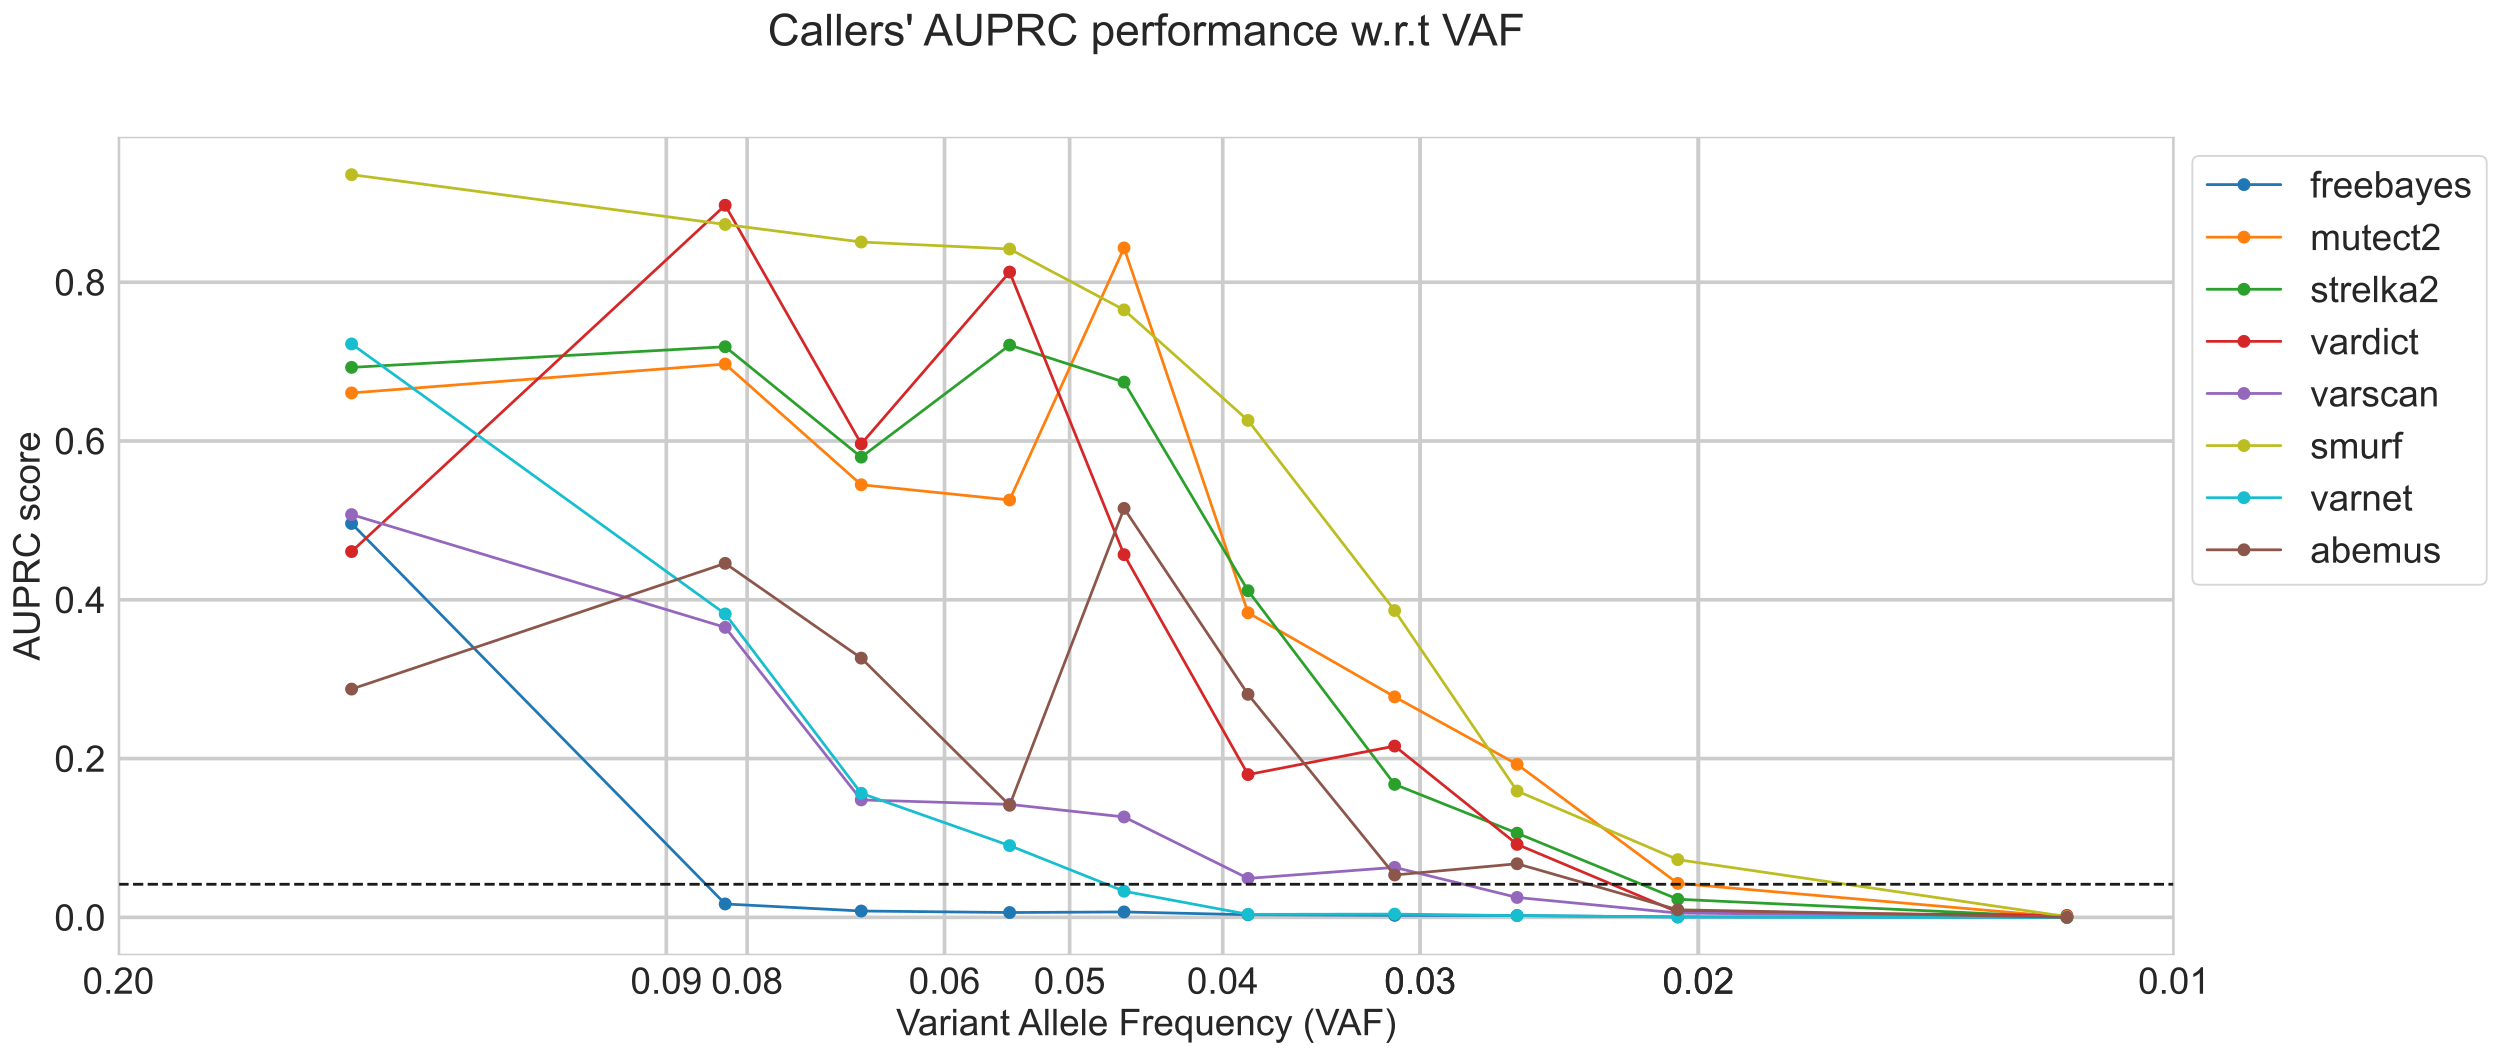 <?xml version="1.0" encoding="utf-8" standalone="no"?>
<!DOCTYPE svg PUBLIC "-//W3C//DTD SVG 1.1//EN"
  "http://www.w3.org/Graphics/SVG/1.1/DTD/svg11.dtd">
<!-- Created with matplotlib (https://matplotlib.org/) -->
<svg height="573.451pt" version="1.1" viewBox="0 0 1357.316 573.451" width="1357.316pt" xmlns="http://www.w3.org/2000/svg" xmlns:xlink="http://www.w3.org/1999/xlink">
 <defs>
  <style type="text/css">*{stroke-linecap:butt;stroke-linejoin:round;}</style>
 </defs>
 <g id="figure_1">
  <g id="patch_1">
   <path d="M 0 573.451 
L 1357.316 573.451 
L 1357.316 0 
L 0 0 
z
" style="fill:#ffffff;"/>
  </g>
  <g id="axes_1">
   <g id="patch_2">
    <path d="M 64.291 518.191 
L 1180.291 518.191 
L 1180.291 74.671 
L 64.291 74.671 
z
" style="fill:#ffffff;"/>
   </g>
   <g id="matplotlib.axis_1">
    <g id="xtick_1">
     <g id="line2d_1">
      <path clip-path="url(#pea69985191)" d="M 1180.291 518.191 
L 1180.291 74.671 
" style="fill:none;stroke:#cccccc;stroke-linecap:round;stroke-width:2;"/>
     </g>
     <g id="text_1">
      <!-- 0.01 -->
      <g style="fill:#262626;" transform="translate(1160.83 539.507)scale(0.2 -0.2)">
       <defs>
        <path d="M 4.156 35.297 
Q 4.156 48 6.766 55.734 
Q 9.375 63.484 14.516 67.672 
Q 19.672 71.875 27.484 71.875 
Q 33.25 71.875 37.594 69.547 
Q 41.938 67.234 44.766 62.859 
Q 47.609 58.5 49.219 52.219 
Q 50.828 45.953 50.828 35.297 
Q 50.828 22.703 48.234 14.969 
Q 45.656 7.234 40.5 3 
Q 35.359 -1.219 27.484 -1.219 
Q 17.141 -1.219 11.234 6.203 
Q 4.156 15.141 4.156 35.297 
z
M 13.188 35.297 
Q 13.188 17.672 17.312 11.828 
Q 21.438 6 27.484 6 
Q 33.547 6 37.672 11.859 
Q 41.797 17.719 41.797 35.297 
Q 41.797 52.984 37.672 58.781 
Q 33.547 64.594 27.391 64.594 
Q 21.344 64.594 17.719 59.469 
Q 13.188 52.938 13.188 35.297 
z
" id="ArialMT-48"/>
        <path d="M 9.078 0 
L 9.078 10.016 
L 19.094 10.016 
L 19.094 0 
z
" id="ArialMT-46"/>
        <path d="M 37.25 0 
L 28.469 0 
L 28.469 56 
Q 25.297 52.984 20.141 49.953 
Q 14.984 46.922 10.891 45.406 
L 10.891 53.906 
Q 18.266 57.375 23.781 62.297 
Q 29.297 67.234 31.594 71.875 
L 37.25 71.875 
z
" id="ArialMT-49"/>
       </defs>
       <use xlink:href="#ArialMT-48"/>
       <use x="55.615" xlink:href="#ArialMT-46"/>
       <use x="83.398" xlink:href="#ArialMT-48"/>
       <use x="139.014" xlink:href="#ArialMT-49"/>
      </g>
     </g>
    </g>
    <g id="xtick_2">
     <g id="line2d_2">
      <path clip-path="url(#pea69985191)" d="M 922.073 518.191 
L 922.073 74.671 
" style="fill:none;stroke:#cccccc;stroke-linecap:round;stroke-width:2;"/>
     </g>
     <g id="text_2">
      <!-- 0.02 -->
      <g style="fill:#262626;" transform="translate(902.612 539.507)scale(0.2 -0.2)">
       <defs>
        <path d="M 50.344 8.453 
L 50.344 0 
L 3.031 0 
Q 2.938 3.172 4.047 6.109 
Q 5.859 10.938 9.828 15.625 
Q 13.812 20.312 21.344 26.469 
Q 33.016 36.031 37.109 41.625 
Q 41.219 47.219 41.219 52.203 
Q 41.219 57.422 37.469 61 
Q 33.734 64.594 27.734 64.594 
Q 21.391 64.594 17.578 60.781 
Q 13.766 56.984 13.719 50.25 
L 4.688 51.172 
Q 5.609 61.281 11.656 66.578 
Q 17.719 71.875 27.938 71.875 
Q 38.234 71.875 44.234 66.156 
Q 50.25 60.453 50.25 52 
Q 50.25 47.703 48.484 43.547 
Q 46.734 39.406 42.656 34.812 
Q 38.578 30.219 29.109 22.219 
Q 21.188 15.578 18.938 13.203 
Q 16.703 10.844 15.234 8.453 
z
" id="ArialMT-50"/>
       </defs>
       <use xlink:href="#ArialMT-48"/>
       <use x="55.615" xlink:href="#ArialMT-46"/>
       <use x="83.398" xlink:href="#ArialMT-48"/>
       <use x="139.014" xlink:href="#ArialMT-50"/>
      </g>
     </g>
    </g>
    <g id="xtick_3">
     <g id="line2d_3">
      <path clip-path="url(#pea69985191)" d="M 922.073 518.191 
L 922.073 74.671 
" style="fill:none;stroke:#cccccc;stroke-linecap:round;stroke-width:2;"/>
     </g>
     <g id="text_3">
      <!-- 0.02 -->
      <g style="fill:#262626;" transform="translate(902.612 539.507)scale(0.2 -0.2)">
       <use xlink:href="#ArialMT-48"/>
       <use x="55.615" xlink:href="#ArialMT-46"/>
       <use x="83.398" xlink:href="#ArialMT-48"/>
       <use x="139.014" xlink:href="#ArialMT-50"/>
      </g>
     </g>
    </g>
    <g id="xtick_4">
     <g id="line2d_4">
      <path clip-path="url(#pea69985191)" d="M 771.025 518.191 
L 771.025 74.671 
" style="fill:none;stroke:#cccccc;stroke-linecap:round;stroke-width:2;"/>
     </g>
     <g id="text_4">
      <!-- 0.03 -->
      <g style="fill:#262626;" transform="translate(751.564 539.507)scale(0.2 -0.2)">
       <defs>
        <path d="M 4.203 18.891 
L 12.984 20.062 
Q 14.5 12.594 18.141 9.297 
Q 21.781 6 27 6 
Q 33.203 6 37.469 10.297 
Q 41.75 14.594 41.75 20.953 
Q 41.75 27 37.797 30.922 
Q 33.844 34.859 27.734 34.859 
Q 25.25 34.859 21.531 33.891 
L 22.516 41.609 
Q 23.391 41.5 23.922 41.5 
Q 29.547 41.5 34.031 44.422 
Q 38.531 47.359 38.531 53.469 
Q 38.531 58.297 35.25 61.469 
Q 31.984 64.656 26.812 64.656 
Q 21.688 64.656 18.266 61.422 
Q 14.844 58.203 13.875 51.766 
L 5.078 53.328 
Q 6.688 62.156 12.391 67.016 
Q 18.109 71.875 26.609 71.875 
Q 32.469 71.875 37.391 69.359 
Q 42.328 66.844 44.938 62.5 
Q 47.562 58.156 47.562 53.266 
Q 47.562 48.641 45.062 44.828 
Q 42.578 41.016 37.703 38.766 
Q 44.047 37.312 47.562 32.688 
Q 51.078 28.078 51.078 21.141 
Q 51.078 11.766 44.234 5.25 
Q 37.406 -1.266 26.953 -1.266 
Q 17.531 -1.266 11.297 4.344 
Q 5.078 9.969 4.203 18.891 
z
" id="ArialMT-51"/>
       </defs>
       <use xlink:href="#ArialMT-48"/>
       <use x="55.615" xlink:href="#ArialMT-46"/>
       <use x="83.398" xlink:href="#ArialMT-48"/>
       <use x="139.014" xlink:href="#ArialMT-51"/>
      </g>
     </g>
    </g>
    <g id="xtick_5">
     <g id="line2d_5">
      <path clip-path="url(#pea69985191)" d="M 771.025 518.191 
L 771.025 74.671 
" style="fill:none;stroke:#cccccc;stroke-linecap:round;stroke-width:2;"/>
     </g>
     <g id="text_5">
      <!-- 0.03 -->
      <g style="fill:#262626;" transform="translate(751.564 539.507)scale(0.2 -0.2)">
       <use xlink:href="#ArialMT-48"/>
       <use x="55.615" xlink:href="#ArialMT-46"/>
       <use x="83.398" xlink:href="#ArialMT-48"/>
       <use x="139.014" xlink:href="#ArialMT-51"/>
      </g>
     </g>
    </g>
    <g id="xtick_6">
     <g id="line2d_6">
      <path clip-path="url(#pea69985191)" d="M 663.854 518.191 
L 663.854 74.671 
" style="fill:none;stroke:#cccccc;stroke-linecap:round;stroke-width:2;"/>
     </g>
     <g id="text_6">
      <!-- 0.04 -->
      <g style="fill:#262626;" transform="translate(644.394 539.507)scale(0.2 -0.2)">
       <defs>
        <path d="M 32.328 0 
L 32.328 17.141 
L 1.266 17.141 
L 1.266 25.203 
L 33.938 71.578 
L 41.109 71.578 
L 41.109 25.203 
L 50.781 25.203 
L 50.781 17.141 
L 41.109 17.141 
L 41.109 0 
z
M 32.328 25.203 
L 32.328 57.469 
L 9.906 25.203 
z
" id="ArialMT-52"/>
       </defs>
       <use xlink:href="#ArialMT-48"/>
       <use x="55.615" xlink:href="#ArialMT-46"/>
       <use x="83.398" xlink:href="#ArialMT-48"/>
       <use x="139.014" xlink:href="#ArialMT-52"/>
      </g>
     </g>
    </g>
    <g id="xtick_7">
     <g id="line2d_7">
      <path clip-path="url(#pea69985191)" d="M 580.727 518.191 
L 580.727 74.671 
" style="fill:none;stroke:#cccccc;stroke-linecap:round;stroke-width:2;"/>
     </g>
     <g id="text_7">
      <!-- 0.05 -->
      <g style="fill:#262626;" transform="translate(561.266 539.507)scale(0.2 -0.2)">
       <defs>
        <path d="M 4.156 18.75 
L 13.375 19.531 
Q 14.406 12.797 18.141 9.391 
Q 21.875 6 27.156 6 
Q 33.5 6 37.891 10.781 
Q 42.281 15.578 42.281 23.484 
Q 42.281 31 38.062 35.344 
Q 33.844 39.703 27 39.703 
Q 22.75 39.703 19.328 37.766 
Q 15.922 35.844 13.969 32.766 
L 5.719 33.844 
L 12.641 70.609 
L 48.25 70.609 
L 48.25 62.203 
L 19.672 62.203 
L 15.828 42.969 
Q 22.266 47.469 29.344 47.469 
Q 38.719 47.469 45.156 40.969 
Q 51.609 34.469 51.609 24.266 
Q 51.609 14.547 45.953 7.469 
Q 39.062 -1.219 27.156 -1.219 
Q 17.391 -1.219 11.203 4.25 
Q 5.031 9.719 4.156 18.75 
z
" id="ArialMT-53"/>
       </defs>
       <use xlink:href="#ArialMT-48"/>
       <use x="55.615" xlink:href="#ArialMT-46"/>
       <use x="83.398" xlink:href="#ArialMT-48"/>
       <use x="139.014" xlink:href="#ArialMT-53"/>
      </g>
     </g>
    </g>
    <g id="xtick_8">
     <g id="line2d_8">
      <path clip-path="url(#pea69985191)" d="M 512.807 518.191 
L 512.807 74.671 
" style="fill:none;stroke:#cccccc;stroke-linecap:round;stroke-width:2;"/>
     </g>
     <g id="text_8">
      <!-- 0.06 -->
      <g style="fill:#262626;" transform="translate(493.346 539.507)scale(0.2 -0.2)">
       <defs>
        <path d="M 49.75 54.047 
L 41.016 53.375 
Q 39.844 58.547 37.703 60.891 
Q 34.125 64.656 28.906 64.656 
Q 24.703 64.656 21.531 62.312 
Q 17.391 59.281 14.984 53.469 
Q 12.594 47.656 12.5 36.922 
Q 15.672 41.75 20.266 44.094 
Q 24.859 46.438 29.891 46.438 
Q 38.672 46.438 44.844 39.969 
Q 51.031 33.5 51.031 23.25 
Q 51.031 16.5 48.125 10.719 
Q 45.219 4.938 40.141 1.859 
Q 35.062 -1.219 28.609 -1.219 
Q 17.625 -1.219 10.688 6.859 
Q 3.766 14.938 3.766 33.5 
Q 3.766 54.25 11.422 63.672 
Q 18.109 71.875 29.438 71.875 
Q 37.891 71.875 43.281 67.141 
Q 48.688 62.406 49.75 54.047 
z
M 13.875 23.188 
Q 13.875 18.656 15.797 14.5 
Q 17.719 10.359 21.188 8.172 
Q 24.656 6 28.469 6 
Q 34.031 6 38.031 10.484 
Q 42.047 14.984 42.047 22.703 
Q 42.047 30.125 38.078 34.391 
Q 34.125 38.672 28.125 38.672 
Q 22.172 38.672 18.016 34.391 
Q 13.875 30.125 13.875 23.188 
z
" id="ArialMT-54"/>
       </defs>
       <use xlink:href="#ArialMT-48"/>
       <use x="55.615" xlink:href="#ArialMT-46"/>
       <use x="83.398" xlink:href="#ArialMT-48"/>
       <use x="139.014" xlink:href="#ArialMT-54"/>
      </g>
     </g>
    </g>
    <g id="xtick_9">
     <g id="line2d_9">
      <path clip-path="url(#pea69985191)" d="M 405.636 518.191 
L 405.636 74.671 
" style="fill:none;stroke:#cccccc;stroke-linecap:round;stroke-width:2;"/>
     </g>
     <g id="text_9">
      <!-- 0.08 -->
      <g style="fill:#262626;" transform="translate(386.175 539.507)scale(0.2 -0.2)">
       <defs>
        <path d="M 17.672 38.812 
Q 12.203 40.828 9.562 44.531 
Q 6.938 48.25 6.938 53.422 
Q 6.938 61.234 12.547 66.547 
Q 18.172 71.875 27.484 71.875 
Q 36.859 71.875 42.578 66.422 
Q 48.297 60.984 48.297 53.172 
Q 48.297 48.188 45.672 44.5 
Q 43.062 40.828 37.75 38.812 
Q 44.344 36.672 47.781 31.875 
Q 51.219 27.094 51.219 20.453 
Q 51.219 11.281 44.719 5.031 
Q 38.234 -1.219 27.641 -1.219 
Q 17.047 -1.219 10.547 5.047 
Q 4.047 11.328 4.047 20.703 
Q 4.047 27.688 7.594 32.391 
Q 11.141 37.109 17.672 38.812 
z
M 15.922 53.719 
Q 15.922 48.641 19.188 45.406 
Q 22.469 42.188 27.688 42.188 
Q 32.766 42.188 36.016 45.375 
Q 39.266 48.578 39.266 53.219 
Q 39.266 58.062 35.906 61.359 
Q 32.562 64.656 27.594 64.656 
Q 22.562 64.656 19.234 61.422 
Q 15.922 58.203 15.922 53.719 
z
M 13.094 20.656 
Q 13.094 16.891 14.875 13.375 
Q 16.656 9.859 20.172 7.922 
Q 23.688 6 27.734 6 
Q 34.031 6 38.125 10.047 
Q 42.234 14.109 42.234 20.359 
Q 42.234 26.703 38.016 30.859 
Q 33.797 35.016 27.438 35.016 
Q 21.234 35.016 17.156 30.906 
Q 13.094 26.812 13.094 20.656 
z
" id="ArialMT-56"/>
       </defs>
       <use xlink:href="#ArialMT-48"/>
       <use x="55.615" xlink:href="#ArialMT-46"/>
       <use x="83.398" xlink:href="#ArialMT-48"/>
       <use x="139.014" xlink:href="#ArialMT-56"/>
      </g>
     </g>
    </g>
    <g id="xtick_10">
     <g id="line2d_10">
      <path clip-path="url(#pea69985191)" d="M 361.759 518.191 
L 361.759 74.671 
" style="fill:none;stroke:#cccccc;stroke-linecap:round;stroke-width:2;"/>
     </g>
     <g id="text_10">
      <!-- 0.09 -->
      <g style="fill:#262626;" transform="translate(342.298 539.507)scale(0.2 -0.2)">
       <defs>
        <path d="M 5.469 16.547 
L 13.922 17.328 
Q 14.984 11.375 18.016 8.688 
Q 21.047 6 25.781 6 
Q 29.828 6 32.875 7.859 
Q 35.938 9.719 37.891 12.812 
Q 39.844 15.922 41.156 21.188 
Q 42.484 26.469 42.484 31.938 
Q 42.484 32.516 42.438 33.688 
Q 39.797 29.5 35.234 26.875 
Q 30.672 24.266 25.344 24.266 
Q 16.453 24.266 10.297 30.703 
Q 4.156 37.156 4.156 47.703 
Q 4.156 58.594 10.578 65.234 
Q 17 71.875 26.656 71.875 
Q 33.641 71.875 39.422 68.109 
Q 45.219 64.359 48.219 57.391 
Q 51.219 50.438 51.219 37.25 
Q 51.219 23.531 48.234 15.406 
Q 45.266 7.281 39.375 3.031 
Q 33.5 -1.219 25.594 -1.219 
Q 17.188 -1.219 11.859 3.438 
Q 6.547 8.109 5.469 16.547 
z
M 41.453 48.141 
Q 41.453 55.719 37.422 60.156 
Q 33.406 64.594 27.734 64.594 
Q 21.875 64.594 17.531 59.812 
Q 13.188 55.031 13.188 47.406 
Q 13.188 40.578 17.312 36.297 
Q 21.438 32.031 27.484 32.031 
Q 33.594 32.031 37.516 36.297 
Q 41.453 40.578 41.453 48.141 
z
" id="ArialMT-57"/>
       </defs>
       <use xlink:href="#ArialMT-48"/>
       <use x="55.615" xlink:href="#ArialMT-46"/>
       <use x="83.398" xlink:href="#ArialMT-48"/>
       <use x="139.014" xlink:href="#ArialMT-57"/>
      </g>
     </g>
    </g>
    <g id="xtick_11">
     <g id="line2d_11">
      <path clip-path="url(#pea69985191)" d="M 64.291 518.191 
L 64.291 74.671 
" style="fill:none;stroke:#cccccc;stroke-linecap:round;stroke-width:2;"/>
     </g>
     <g id="text_11">
      <!-- 0.20 -->
      <g style="fill:#262626;" transform="translate(44.83 539.507)scale(0.2 -0.2)">
       <use xlink:href="#ArialMT-48"/>
       <use x="55.615" xlink:href="#ArialMT-46"/>
       <use x="83.398" xlink:href="#ArialMT-50"/>
       <use x="139.014" xlink:href="#ArialMT-48"/>
      </g>
     </g>
    </g>
    <g id="xtick_12"/>
    <g id="text_12">
     <!-- Variant Allele Frequency (VAF) -->
     <g style="fill:#262626;" transform="translate(486.491 562.041)scale(0.2 -0.2)">
      <defs>
       <path d="M 28.172 0 
L 0.438 71.578 
L 10.688 71.578 
L 29.297 19.578 
Q 31.547 13.328 33.062 7.859 
Q 34.719 13.719 36.922 19.578 
L 56.25 71.578 
L 65.922 71.578 
L 37.891 0 
z
" id="ArialMT-86"/>
       <path d="M 40.438 6.391 
Q 35.547 2.25 31.031 0.531 
Q 26.516 -1.172 21.344 -1.172 
Q 12.797 -1.172 8.203 3 
Q 3.609 7.172 3.609 13.672 
Q 3.609 17.484 5.344 20.625 
Q 7.078 23.781 9.891 25.688 
Q 12.703 27.594 16.219 28.562 
Q 18.797 29.25 24.031 29.891 
Q 34.672 31.156 39.703 32.906 
Q 39.75 34.719 39.75 35.203 
Q 39.75 40.578 37.25 42.781 
Q 33.891 45.75 27.25 45.75 
Q 21.047 45.75 18.094 43.578 
Q 15.141 41.406 13.719 35.891 
L 5.125 37.062 
Q 6.297 42.578 8.984 45.969 
Q 11.672 49.359 16.75 51.188 
Q 21.828 53.031 28.516 53.031 
Q 35.156 53.031 39.297 51.469 
Q 43.453 49.906 45.406 47.531 
Q 47.359 45.172 48.141 41.547 
Q 48.578 39.312 48.578 33.453 
L 48.578 21.734 
Q 48.578 9.469 49.141 6.219 
Q 49.703 2.984 51.375 0 
L 42.188 0 
Q 40.828 2.734 40.438 6.391 
z
M 39.703 26.031 
Q 34.906 24.078 25.344 22.703 
Q 19.922 21.922 17.672 20.938 
Q 15.438 19.969 14.203 18.094 
Q 12.984 16.219 12.984 13.922 
Q 12.984 10.406 15.641 8.062 
Q 18.312 5.719 23.438 5.719 
Q 28.516 5.719 32.469 7.938 
Q 36.422 10.156 38.281 14.016 
Q 39.703 17 39.703 22.797 
z
" id="ArialMT-97"/>
       <path d="M 6.5 0 
L 6.5 51.859 
L 14.406 51.859 
L 14.406 44 
Q 17.438 49.516 20 51.266 
Q 22.562 53.031 25.641 53.031 
Q 30.078 53.031 34.672 50.203 
L 31.641 42.047 
Q 28.422 43.953 25.203 43.953 
Q 22.312 43.953 20.016 42.219 
Q 17.719 40.484 16.75 37.406 
Q 15.281 32.719 15.281 27.156 
L 15.281 0 
z
" id="ArialMT-114"/>
       <path d="M 6.641 61.469 
L 6.641 71.578 
L 15.438 71.578 
L 15.438 61.469 
z
M 6.641 0 
L 6.641 51.859 
L 15.438 51.859 
L 15.438 0 
z
" id="ArialMT-105"/>
       <path d="M 6.594 0 
L 6.594 51.859 
L 14.5 51.859 
L 14.5 44.484 
Q 20.219 53.031 31 53.031 
Q 35.688 53.031 39.625 51.344 
Q 43.562 49.656 45.516 46.922 
Q 47.469 44.188 48.25 40.438 
Q 48.734 37.984 48.734 31.891 
L 48.734 0 
L 39.938 0 
L 39.938 31.547 
Q 39.938 36.922 38.906 39.578 
Q 37.891 42.234 35.281 43.812 
Q 32.672 45.406 29.156 45.406 
Q 23.531 45.406 19.453 41.844 
Q 15.375 38.281 15.375 28.328 
L 15.375 0 
z
" id="ArialMT-110"/>
       <path d="M 25.781 7.859 
L 27.047 0.094 
Q 23.344 -0.688 20.406 -0.688 
Q 15.625 -0.688 12.984 0.828 
Q 10.359 2.344 9.281 4.812 
Q 8.203 7.281 8.203 15.188 
L 8.203 45.016 
L 1.766 45.016 
L 1.766 51.859 
L 8.203 51.859 
L 8.203 64.703 
L 16.938 69.969 
L 16.938 51.859 
L 25.781 51.859 
L 25.781 45.016 
L 16.938 45.016 
L 16.938 14.703 
Q 16.938 10.938 17.406 9.859 
Q 17.875 8.797 18.922 8.156 
Q 19.969 7.516 21.922 7.516 
Q 23.391 7.516 25.781 7.859 
z
" id="ArialMT-116"/>
       <path id="ArialMT-32"/>
       <path d="M -0.141 0 
L 27.344 71.578 
L 37.547 71.578 
L 66.844 0 
L 56.062 0 
L 47.703 21.688 
L 17.781 21.688 
L 9.906 0 
z
M 20.516 29.391 
L 44.781 29.391 
L 37.312 49.219 
Q 33.891 58.25 32.234 64.062 
Q 30.859 57.172 28.375 50.391 
z
" id="ArialMT-65"/>
       <path d="M 6.391 0 
L 6.391 71.578 
L 15.188 71.578 
L 15.188 0 
z
" id="ArialMT-108"/>
       <path d="M 42.094 16.703 
L 51.172 15.578 
Q 49.031 7.625 43.219 3.219 
Q 37.406 -1.172 28.375 -1.172 
Q 17 -1.172 10.328 5.828 
Q 3.656 12.844 3.656 25.484 
Q 3.656 38.578 10.391 45.797 
Q 17.141 53.031 27.875 53.031 
Q 38.281 53.031 44.875 45.953 
Q 51.469 38.875 51.469 26.031 
Q 51.469 25.25 51.422 23.688 
L 12.75 23.688 
Q 13.234 15.141 17.578 10.594 
Q 21.922 6.062 28.422 6.062 
Q 33.25 6.062 36.672 8.594 
Q 40.094 11.141 42.094 16.703 
z
M 13.234 30.906 
L 42.188 30.906 
Q 41.609 37.453 38.875 40.719 
Q 34.672 45.797 27.984 45.797 
Q 21.922 45.797 17.797 41.75 
Q 13.672 37.703 13.234 30.906 
z
" id="ArialMT-101"/>
       <path d="M 8.203 0 
L 8.203 71.578 
L 56.5 71.578 
L 56.5 63.141 
L 17.672 63.141 
L 17.672 40.969 
L 51.266 40.969 
L 51.266 32.516 
L 17.672 32.516 
L 17.672 0 
z
" id="ArialMT-70"/>
       <path d="M 39.656 -19.875 
L 39.656 5.516 
Q 37.594 2.641 33.906 0.734 
Q 30.219 -1.172 26.078 -1.172 
Q 16.844 -1.172 10.172 6.203 
Q 3.516 13.578 3.516 26.422 
Q 3.516 34.234 6.219 40.422 
Q 8.938 46.625 14.078 49.828 
Q 19.234 53.031 25.391 53.031 
Q 35.016 53.031 40.531 44.922 
L 40.531 51.859 
L 48.438 51.859 
L 48.438 -19.875 
z
M 12.547 26.078 
Q 12.547 16.062 16.75 11.062 
Q 20.953 6.062 26.812 6.062 
Q 32.422 6.062 36.469 10.812 
Q 40.531 15.578 40.531 25.297 
Q 40.531 35.641 36.25 40.859 
Q 31.984 46.094 26.219 46.094 
Q 20.516 46.094 16.531 41.234 
Q 12.547 36.375 12.547 26.078 
z
" id="ArialMT-113"/>
       <path d="M 40.578 0 
L 40.578 7.625 
Q 34.516 -1.172 24.125 -1.172 
Q 19.531 -1.172 15.547 0.578 
Q 11.578 2.344 9.641 5 
Q 7.719 7.672 6.938 11.531 
Q 6.391 14.109 6.391 19.734 
L 6.391 51.859 
L 15.188 51.859 
L 15.188 23.094 
Q 15.188 16.219 15.719 13.812 
Q 16.547 10.359 19.234 8.375 
Q 21.922 6.391 25.875 6.391 
Q 29.828 6.391 33.297 8.422 
Q 36.766 10.453 38.203 13.938 
Q 39.656 17.438 39.656 24.078 
L 39.656 51.859 
L 48.438 51.859 
L 48.438 0 
z
" id="ArialMT-117"/>
       <path d="M 40.438 19 
L 49.078 17.875 
Q 47.656 8.938 41.812 3.875 
Q 35.984 -1.172 27.484 -1.172 
Q 16.844 -1.172 10.375 5.781 
Q 3.906 12.75 3.906 25.734 
Q 3.906 34.125 6.688 40.422 
Q 9.469 46.734 15.156 49.875 
Q 20.844 53.031 27.547 53.031 
Q 35.984 53.031 41.359 48.75 
Q 46.734 44.484 48.25 36.625 
L 39.703 35.297 
Q 38.484 40.531 35.375 43.156 
Q 32.281 45.797 27.875 45.797 
Q 21.234 45.797 17.078 41.031 
Q 12.938 36.281 12.938 25.984 
Q 12.938 15.531 16.938 10.797 
Q 20.953 6.062 27.391 6.062 
Q 32.562 6.062 36.031 9.234 
Q 39.5 12.406 40.438 19 
z
" id="ArialMT-99"/>
       <path d="M 6.203 -19.969 
L 5.219 -11.719 
Q 8.109 -12.5 10.25 -12.5 
Q 13.188 -12.5 14.938 -11.516 
Q 16.703 -10.547 17.828 -8.797 
Q 18.656 -7.469 20.516 -2.25 
Q 20.75 -1.516 21.297 -0.094 
L 1.609 51.859 
L 11.078 51.859 
L 21.875 21.828 
Q 23.969 16.109 25.641 9.812 
Q 27.156 15.875 29.25 21.625 
L 40.328 51.859 
L 49.125 51.859 
L 29.391 -0.875 
Q 26.219 -9.422 24.469 -12.641 
Q 22.125 -17 19.094 -19.016 
Q 16.062 -21.047 11.859 -21.047 
Q 9.328 -21.047 6.203 -19.969 
z
" id="ArialMT-121"/>
       <path d="M 23.391 -21.047 
Q 16.109 -11.859 11.078 0.438 
Q 6.062 12.75 6.062 25.922 
Q 6.062 37.547 9.812 48.188 
Q 14.203 60.547 23.391 72.797 
L 29.688 72.797 
Q 23.781 62.641 21.875 58.297 
Q 18.891 51.562 17.188 44.234 
Q 15.094 35.109 15.094 25.875 
Q 15.094 2.391 29.688 -21.047 
z
" id="ArialMT-40"/>
       <path d="M 12.359 -21.047 
L 6.062 -21.047 
Q 20.656 2.391 20.656 25.875 
Q 20.656 35.062 18.562 44.094 
Q 16.891 51.422 13.922 58.156 
Q 12.016 62.547 6.062 72.797 
L 12.359 72.797 
Q 21.531 60.547 25.922 48.188 
Q 29.688 37.547 29.688 25.922 
Q 29.688 12.75 24.625 0.438 
Q 19.578 -11.859 12.359 -21.047 
z
" id="ArialMT-41"/>
      </defs>
      <use xlink:href="#ArialMT-86"/>
      <use x="59.324" xlink:href="#ArialMT-97"/>
      <use x="114.939" xlink:href="#ArialMT-114"/>
      <use x="148.24" xlink:href="#ArialMT-105"/>
      <use x="170.457" xlink:href="#ArialMT-97"/>
      <use x="226.072" xlink:href="#ArialMT-110"/>
      <use x="281.688" xlink:href="#ArialMT-116"/>
      <use x="309.471" xlink:href="#ArialMT-32"/>
      <use x="331.754" xlink:href="#ArialMT-65"/>
      <use x="398.453" xlink:href="#ArialMT-108"/>
      <use x="420.67" xlink:href="#ArialMT-108"/>
      <use x="442.887" xlink:href="#ArialMT-101"/>
      <use x="498.502" xlink:href="#ArialMT-108"/>
      <use x="520.719" xlink:href="#ArialMT-101"/>
      <use x="576.334" xlink:href="#ArialMT-32"/>
      <use x="604.117" xlink:href="#ArialMT-70"/>
      <use x="665.201" xlink:href="#ArialMT-114"/>
      <use x="698.502" xlink:href="#ArialMT-101"/>
      <use x="754.117" xlink:href="#ArialMT-113"/>
      <use x="809.732" xlink:href="#ArialMT-117"/>
      <use x="865.348" xlink:href="#ArialMT-101"/>
      <use x="920.963" xlink:href="#ArialMT-110"/>
      <use x="976.578" xlink:href="#ArialMT-99"/>
      <use x="1026.578" xlink:href="#ArialMT-121"/>
      <use x="1076.578" xlink:href="#ArialMT-32"/>
      <use x="1104.361" xlink:href="#ArialMT-40"/>
      <use x="1137.662" xlink:href="#ArialMT-86"/>
      <use x="1196.986" xlink:href="#ArialMT-65"/>
      <use x="1263.686" xlink:href="#ArialMT-70"/>
      <use x="1324.77" xlink:href="#ArialMT-41"/>
     </g>
    </g>
   </g>
   <g id="matplotlib.axis_2">
    <g id="ytick_1">
     <g id="line2d_12">
      <path clip-path="url(#pea69985191)" d="M 64.291 498.052 
L 1180.291 498.052 
" style="fill:none;stroke:#cccccc;stroke-linecap:round;stroke-width:2;"/>
     </g>
     <g id="text_13">
      <!-- 0.0 -->
      <g style="fill:#262626;" transform="translate(29.491 505.21)scale(0.2 -0.2)">
       <use xlink:href="#ArialMT-48"/>
       <use x="55.615" xlink:href="#ArialMT-46"/>
       <use x="83.398" xlink:href="#ArialMT-48"/>
      </g>
     </g>
    </g>
    <g id="ytick_2">
     <g id="line2d_13">
      <path clip-path="url(#pea69985191)" d="M 64.291 411.846 
L 1180.291 411.846 
" style="fill:none;stroke:#cccccc;stroke-linecap:round;stroke-width:2;"/>
     </g>
     <g id="text_14">
      <!-- 0.2 -->
      <g style="fill:#262626;" transform="translate(29.491 419.004)scale(0.2 -0.2)">
       <use xlink:href="#ArialMT-48"/>
       <use x="55.615" xlink:href="#ArialMT-46"/>
       <use x="83.398" xlink:href="#ArialMT-50"/>
      </g>
     </g>
    </g>
    <g id="ytick_3">
     <g id="line2d_14">
      <path clip-path="url(#pea69985191)" d="M 64.291 325.64 
L 1180.291 325.64 
" style="fill:none;stroke:#cccccc;stroke-linecap:round;stroke-width:2;"/>
     </g>
     <g id="text_15">
      <!-- 0.4 -->
      <g style="fill:#262626;" transform="translate(29.491 332.798)scale(0.2 -0.2)">
       <use xlink:href="#ArialMT-48"/>
       <use x="55.615" xlink:href="#ArialMT-46"/>
       <use x="83.398" xlink:href="#ArialMT-52"/>
      </g>
     </g>
    </g>
    <g id="ytick_4">
     <g id="line2d_15">
      <path clip-path="url(#pea69985191)" d="M 64.291 239.434 
L 1180.291 239.434 
" style="fill:none;stroke:#cccccc;stroke-linecap:round;stroke-width:2;"/>
     </g>
     <g id="text_16">
      <!-- 0.6 -->
      <g style="fill:#262626;" transform="translate(29.491 246.591)scale(0.2 -0.2)">
       <use xlink:href="#ArialMT-48"/>
       <use x="55.615" xlink:href="#ArialMT-46"/>
       <use x="83.398" xlink:href="#ArialMT-54"/>
      </g>
     </g>
    </g>
    <g id="ytick_5">
     <g id="line2d_16">
      <path clip-path="url(#pea69985191)" d="M 64.291 153.227 
L 1180.291 153.227 
" style="fill:none;stroke:#cccccc;stroke-linecap:round;stroke-width:2;"/>
     </g>
     <g id="text_17">
      <!-- 0.8 -->
      <g style="fill:#262626;" transform="translate(29.491 160.385)scale(0.2 -0.2)">
       <use xlink:href="#ArialMT-48"/>
       <use x="55.615" xlink:href="#ArialMT-46"/>
       <use x="83.398" xlink:href="#ArialMT-56"/>
      </g>
     </g>
    </g>
    <g id="text_18">
     <!-- AUPRC score -->
     <g style="fill:#262626;" transform="translate(21.516 358.667)rotate(-90)scale(0.2 -0.2)">
      <defs>
       <path d="M 54.688 71.578 
L 64.156 71.578 
L 64.156 30.219 
Q 64.156 19.438 61.719 13.078 
Q 59.281 6.734 52.906 2.75 
Q 46.531 -1.219 36.188 -1.219 
Q 26.125 -1.219 19.719 2.25 
Q 13.328 5.719 10.594 12.281 
Q 7.859 18.844 7.859 30.219 
L 7.859 71.578 
L 17.328 71.578 
L 17.328 30.281 
Q 17.328 20.953 19.062 16.531 
Q 20.797 12.109 25.016 9.719 
Q 29.25 7.328 35.359 7.328 
Q 45.797 7.328 50.234 12.062 
Q 54.688 16.797 54.688 30.281 
z
" id="ArialMT-85"/>
       <path d="M 7.719 0 
L 7.719 71.578 
L 34.719 71.578 
Q 41.844 71.578 45.609 70.906 
Q 50.875 70.016 54.438 67.547 
Q 58.016 65.094 60.188 60.641 
Q 62.359 56.203 62.359 50.875 
Q 62.359 41.75 56.547 35.422 
Q 50.734 29.109 35.547 29.109 
L 17.188 29.109 
L 17.188 0 
z
M 17.188 37.547 
L 35.688 37.547 
Q 44.875 37.547 48.734 40.969 
Q 52.594 44.391 52.594 50.594 
Q 52.594 55.078 50.312 58.266 
Q 48.047 61.469 44.344 62.5 
Q 41.938 63.141 35.5 63.141 
L 17.188 63.141 
z
" id="ArialMT-80"/>
       <path d="M 7.859 0 
L 7.859 71.578 
L 39.594 71.578 
Q 49.172 71.578 54.141 69.641 
Q 59.125 67.719 62.109 62.828 
Q 65.094 57.953 65.094 52.047 
Q 65.094 44.438 60.156 39.203 
Q 55.219 33.984 44.922 32.562 
Q 48.688 30.766 50.641 29 
Q 54.781 25.203 58.5 19.484 
L 70.953 0 
L 59.031 0 
L 49.562 14.891 
Q 45.406 21.344 42.719 24.75 
Q 40.047 28.172 37.922 29.531 
Q 35.797 30.906 33.594 31.453 
Q 31.984 31.781 28.328 31.781 
L 17.328 31.781 
L 17.328 0 
z
M 17.328 39.984 
L 37.703 39.984 
Q 44.188 39.984 47.844 41.328 
Q 51.516 42.672 53.422 45.625 
Q 55.328 48.578 55.328 52.047 
Q 55.328 57.125 51.641 60.391 
Q 47.953 63.672 39.984 63.672 
L 17.328 63.672 
z
" id="ArialMT-82"/>
       <path d="M 58.797 25.094 
L 68.266 22.703 
Q 65.281 11.031 57.547 4.906 
Q 49.812 -1.219 38.625 -1.219 
Q 27.047 -1.219 19.797 3.484 
Q 12.547 8.203 8.766 17.141 
Q 4.984 26.078 4.984 36.328 
Q 4.984 47.516 9.25 55.828 
Q 13.531 64.156 21.406 68.469 
Q 29.297 72.797 38.766 72.797 
Q 49.516 72.797 56.828 67.328 
Q 64.156 61.859 67.047 51.953 
L 57.719 49.75 
Q 55.219 57.562 50.484 61.125 
Q 45.75 64.703 38.578 64.703 
Q 30.328 64.703 24.781 60.734 
Q 19.234 56.781 16.984 50.109 
Q 14.75 43.453 14.75 36.375 
Q 14.75 27.25 17.406 20.438 
Q 20.062 13.625 25.672 10.25 
Q 31.297 6.891 37.844 6.891 
Q 45.797 6.891 51.312 11.469 
Q 56.844 16.062 58.797 25.094 
z
" id="ArialMT-67"/>
       <path d="M 3.078 15.484 
L 11.766 16.844 
Q 12.5 11.625 15.844 8.844 
Q 19.188 6.062 25.203 6.062 
Q 31.25 6.062 34.172 8.516 
Q 37.109 10.984 37.109 14.312 
Q 37.109 17.281 34.516 19 
Q 32.719 20.172 25.531 21.969 
Q 15.875 24.422 12.141 26.203 
Q 8.406 27.984 6.469 31.125 
Q 4.547 34.281 4.547 38.094 
Q 4.547 41.547 6.125 44.5 
Q 7.719 47.469 10.453 49.422 
Q 12.5 50.922 16.031 51.969 
Q 19.578 53.031 23.641 53.031 
Q 29.734 53.031 34.344 51.266 
Q 38.969 49.516 41.156 46.5 
Q 43.359 43.5 44.188 38.484 
L 35.594 37.312 
Q 35.016 41.312 32.203 43.547 
Q 29.391 45.797 24.266 45.797 
Q 18.219 45.797 15.625 43.797 
Q 13.031 41.797 13.031 39.109 
Q 13.031 37.406 14.109 36.031 
Q 15.188 34.625 17.484 33.688 
Q 18.797 33.203 25.25 31.453 
Q 34.578 28.953 38.25 27.359 
Q 41.938 25.781 44.031 22.75 
Q 46.141 19.734 46.141 15.234 
Q 46.141 10.844 43.578 6.953 
Q 41.016 3.078 36.172 0.953 
Q 31.344 -1.172 25.25 -1.172 
Q 15.141 -1.172 9.844 3.031 
Q 4.547 7.234 3.078 15.484 
z
" id="ArialMT-115"/>
       <path d="M 3.328 25.922 
Q 3.328 40.328 11.328 47.266 
Q 18.016 53.031 27.641 53.031 
Q 38.328 53.031 45.109 46.016 
Q 51.906 39.016 51.906 26.656 
Q 51.906 16.656 48.906 10.906 
Q 45.906 5.172 40.156 2 
Q 34.422 -1.172 27.641 -1.172 
Q 16.75 -1.172 10.031 5.812 
Q 3.328 12.797 3.328 25.922 
z
M 12.359 25.922 
Q 12.359 15.969 16.703 11.016 
Q 21.047 6.062 27.641 6.062 
Q 34.188 6.062 38.531 11.031 
Q 42.875 16.016 42.875 26.219 
Q 42.875 35.844 38.5 40.797 
Q 34.125 45.75 27.641 45.75 
Q 21.047 45.75 16.703 40.812 
Q 12.359 35.891 12.359 25.922 
z
" id="ArialMT-111"/>
      </defs>
      <use xlink:href="#ArialMT-65"/>
      <use x="66.699" xlink:href="#ArialMT-85"/>
      <use x="138.916" xlink:href="#ArialMT-80"/>
      <use x="205.615" xlink:href="#ArialMT-82"/>
      <use x="277.832" xlink:href="#ArialMT-67"/>
      <use x="350.049" xlink:href="#ArialMT-32"/>
      <use x="377.832" xlink:href="#ArialMT-115"/>
      <use x="427.832" xlink:href="#ArialMT-99"/>
      <use x="477.832" xlink:href="#ArialMT-111"/>
      <use x="533.447" xlink:href="#ArialMT-114"/>
      <use x="566.748" xlink:href="#ArialMT-101"/>
     </g>
    </g>
   </g>
   <g id="line2d_17">
    <path clip-path="url(#pea69985191)" d="M 1122.181 498.029 
L 910.921 497.825 
L 823.67 497.071 
L 757.192 496.964 
L 677.588 496.636 
L 610.281 495.117 
L 548.155 495.43 
L 467.589 494.608 
L 393.724 490.786 
L 190.874 284.214 
" style="fill:none;stroke:#1f77b4;stroke-linecap:round;stroke-width:1.5;"/>
    <defs>
     <path d="M 0 3 
C 0.796 3 1.559 2.684 2.121 2.121 
C 2.684 1.559 3 0.796 3 0 
C 3 -0.796 2.684 -1.559 2.121 -2.121 
C 1.559 -2.684 0.796 -3 0 -3 
C -0.796 -3 -1.559 -2.684 -2.121 -2.121 
C -2.684 -1.559 -3 -0.796 -3 0 
C -3 0.796 -2.684 1.559 -2.121 2.121 
C -1.559 2.684 -0.796 3 0 3 
z
" id="m33f5c84113" style="stroke:#1f77b4;"/>
    </defs>
    <g clip-path="url(#pea69985191)">
     <use style="fill:#1f77b4;stroke:#1f77b4;" x="1122.181" xlink:href="#m33f5c84113" y="498.029"/>
     <use style="fill:#1f77b4;stroke:#1f77b4;" x="910.921" xlink:href="#m33f5c84113" y="497.825"/>
     <use style="fill:#1f77b4;stroke:#1f77b4;" x="823.67" xlink:href="#m33f5c84113" y="497.071"/>
     <use style="fill:#1f77b4;stroke:#1f77b4;" x="757.192" xlink:href="#m33f5c84113" y="496.964"/>
     <use style="fill:#1f77b4;stroke:#1f77b4;" x="677.588" xlink:href="#m33f5c84113" y="496.636"/>
     <use style="fill:#1f77b4;stroke:#1f77b4;" x="610.281" xlink:href="#m33f5c84113" y="495.117"/>
     <use style="fill:#1f77b4;stroke:#1f77b4;" x="548.155" xlink:href="#m33f5c84113" y="495.43"/>
     <use style="fill:#1f77b4;stroke:#1f77b4;" x="467.589" xlink:href="#m33f5c84113" y="494.608"/>
     <use style="fill:#1f77b4;stroke:#1f77b4;" x="393.724" xlink:href="#m33f5c84113" y="490.786"/>
     <use style="fill:#1f77b4;stroke:#1f77b4;" x="190.874" xlink:href="#m33f5c84113" y="284.214"/>
    </g>
   </g>
   <g id="line2d_18">
    <path clip-path="url(#pea69985191)" d="M 1122.181 498.029 
L 910.921 479.613 
L 823.67 414.982 
L 757.192 378.35 
L 677.588 332.682 
L 610.281 134.6 
L 548.155 271.46 
L 467.589 263.195 
L 393.724 197.651 
L 190.874 213.327 
" style="fill:none;stroke:#ff7f0e;stroke-linecap:round;stroke-width:1.5;"/>
    <defs>
     <path d="M 0 3 
C 0.796 3 1.559 2.684 2.121 2.121 
C 2.684 1.559 3 0.796 3 0 
C 3 -0.796 2.684 -1.559 2.121 -2.121 
C 1.559 -2.684 0.796 -3 0 -3 
C -0.796 -3 -1.559 -2.684 -2.121 -2.121 
C -2.684 -1.559 -3 -0.796 -3 0 
C -3 0.796 -2.684 1.559 -2.121 2.121 
C -1.559 2.684 -0.796 3 0 3 
z
" id="mee0a7ed3c7" style="stroke:#ff7f0e;"/>
    </defs>
    <g clip-path="url(#pea69985191)">
     <use style="fill:#ff7f0e;stroke:#ff7f0e;" x="1122.181" xlink:href="#mee0a7ed3c7" y="498.029"/>
     <use style="fill:#ff7f0e;stroke:#ff7f0e;" x="910.921" xlink:href="#mee0a7ed3c7" y="479.613"/>
     <use style="fill:#ff7f0e;stroke:#ff7f0e;" x="823.67" xlink:href="#mee0a7ed3c7" y="414.982"/>
     <use style="fill:#ff7f0e;stroke:#ff7f0e;" x="757.192" xlink:href="#mee0a7ed3c7" y="378.35"/>
     <use style="fill:#ff7f0e;stroke:#ff7f0e;" x="677.588" xlink:href="#mee0a7ed3c7" y="332.682"/>
     <use style="fill:#ff7f0e;stroke:#ff7f0e;" x="610.281" xlink:href="#mee0a7ed3c7" y="134.6"/>
     <use style="fill:#ff7f0e;stroke:#ff7f0e;" x="548.155" xlink:href="#mee0a7ed3c7" y="271.46"/>
     <use style="fill:#ff7f0e;stroke:#ff7f0e;" x="467.589" xlink:href="#mee0a7ed3c7" y="263.195"/>
     <use style="fill:#ff7f0e;stroke:#ff7f0e;" x="393.724" xlink:href="#mee0a7ed3c7" y="197.651"/>
     <use style="fill:#ff7f0e;stroke:#ff7f0e;" x="190.874" xlink:href="#mee0a7ed3c7" y="213.327"/>
    </g>
   </g>
   <g id="line2d_19">
    <path clip-path="url(#pea69985191)" d="M 1122.181 498.029 
L 910.921 488.233 
L 823.67 452.36 
L 757.192 425.865 
L 677.588 320.705 
L 610.281 207.455 
L 548.155 187.36 
L 467.589 248.178 
L 393.724 188.262 
L 190.874 199.46 
" style="fill:none;stroke:#2ca02c;stroke-linecap:round;stroke-width:1.5;"/>
    <defs>
     <path d="M 0 3 
C 0.796 3 1.559 2.684 2.121 2.121 
C 2.684 1.559 3 0.796 3 0 
C 3 -0.796 2.684 -1.559 2.121 -2.121 
C 1.559 -2.684 0.796 -3 0 -3 
C -0.796 -3 -1.559 -2.684 -2.121 -2.121 
C -2.684 -1.559 -3 -0.796 -3 0 
C -3 0.796 -2.684 1.559 -2.121 2.121 
C -1.559 2.684 -0.796 3 0 3 
z
" id="me2ab6875b9" style="stroke:#2ca02c;"/>
    </defs>
    <g clip-path="url(#pea69985191)">
     <use style="fill:#2ca02c;stroke:#2ca02c;" x="1122.181" xlink:href="#me2ab6875b9" y="498.029"/>
     <use style="fill:#2ca02c;stroke:#2ca02c;" x="910.921" xlink:href="#me2ab6875b9" y="488.233"/>
     <use style="fill:#2ca02c;stroke:#2ca02c;" x="823.67" xlink:href="#me2ab6875b9" y="452.36"/>
     <use style="fill:#2ca02c;stroke:#2ca02c;" x="757.192" xlink:href="#me2ab6875b9" y="425.865"/>
     <use style="fill:#2ca02c;stroke:#2ca02c;" x="677.588" xlink:href="#me2ab6875b9" y="320.705"/>
     <use style="fill:#2ca02c;stroke:#2ca02c;" x="610.281" xlink:href="#me2ab6875b9" y="207.455"/>
     <use style="fill:#2ca02c;stroke:#2ca02c;" x="548.155" xlink:href="#me2ab6875b9" y="187.36"/>
     <use style="fill:#2ca02c;stroke:#2ca02c;" x="467.589" xlink:href="#me2ab6875b9" y="248.178"/>
     <use style="fill:#2ca02c;stroke:#2ca02c;" x="393.724" xlink:href="#me2ab6875b9" y="188.262"/>
     <use style="fill:#2ca02c;stroke:#2ca02c;" x="190.874" xlink:href="#me2ab6875b9" y="199.46"/>
    </g>
   </g>
   <g id="line2d_20">
    <path clip-path="url(#pea69985191)" d="M 1122.181 497.004 
L 910.921 495.185 
L 823.67 458.439 
L 757.192 405.054 
L 677.588 420.535 
L 610.281 301.143 
L 548.155 147.713 
L 467.589 240.986 
L 393.724 111.437 
L 190.874 299.458 
" style="fill:none;stroke:#d62728;stroke-linecap:round;stroke-width:1.5;"/>
    <defs>
     <path d="M 0 3 
C 0.796 3 1.559 2.684 2.121 2.121 
C 2.684 1.559 3 0.796 3 0 
C 3 -0.796 2.684 -1.559 2.121 -2.121 
C 1.559 -2.684 0.796 -3 0 -3 
C -0.796 -3 -1.559 -2.684 -2.121 -2.121 
C -2.684 -1.559 -3 -0.796 -3 0 
C -3 0.796 -2.684 1.559 -2.121 2.121 
C -1.559 2.684 -0.796 3 0 3 
z
" id="m9f1cf1729c" style="stroke:#d62728;"/>
    </defs>
    <g clip-path="url(#pea69985191)">
     <use style="fill:#d62728;stroke:#d62728;" x="1122.181" xlink:href="#m9f1cf1729c" y="497.004"/>
     <use style="fill:#d62728;stroke:#d62728;" x="910.921" xlink:href="#m9f1cf1729c" y="495.185"/>
     <use style="fill:#d62728;stroke:#d62728;" x="823.67" xlink:href="#m9f1cf1729c" y="458.439"/>
     <use style="fill:#d62728;stroke:#d62728;" x="757.192" xlink:href="#m9f1cf1729c" y="405.054"/>
     <use style="fill:#d62728;stroke:#d62728;" x="677.588" xlink:href="#m9f1cf1729c" y="420.535"/>
     <use style="fill:#d62728;stroke:#d62728;" x="610.281" xlink:href="#m9f1cf1729c" y="301.143"/>
     <use style="fill:#d62728;stroke:#d62728;" x="548.155" xlink:href="#m9f1cf1729c" y="147.713"/>
     <use style="fill:#d62728;stroke:#d62728;" x="467.589" xlink:href="#m9f1cf1729c" y="240.986"/>
     <use style="fill:#d62728;stroke:#d62728;" x="393.724" xlink:href="#m9f1cf1729c" y="111.437"/>
     <use style="fill:#d62728;stroke:#d62728;" x="190.874" xlink:href="#m9f1cf1729c" y="299.458"/>
    </g>
   </g>
   <g id="line2d_21">
    <path clip-path="url(#pea69985191)" d="M 1122.181 497.771 
L 910.921 495.729 
L 823.67 487.257 
L 757.192 470.909 
L 677.588 476.908 
L 610.281 443.552 
L 548.155 436.729 
L 467.589 434.289 
L 393.724 340.619 
L 190.874 279.392 
" style="fill:none;stroke:#9467bd;stroke-linecap:round;stroke-width:1.5;"/>
    <defs>
     <path d="M 0 3 
C 0.796 3 1.559 2.684 2.121 2.121 
C 2.684 1.559 3 0.796 3 0 
C 3 -0.796 2.684 -1.559 2.121 -2.121 
C 1.559 -2.684 0.796 -3 0 -3 
C -0.796 -3 -1.559 -2.684 -2.121 -2.121 
C -2.684 -1.559 -3 -0.796 -3 0 
C -3 0.796 -2.684 1.559 -2.121 2.121 
C -1.559 2.684 -0.796 3 0 3 
z
" id="m74f8ebcdae" style="stroke:#9467bd;"/>
    </defs>
    <g clip-path="url(#pea69985191)">
     <use style="fill:#9467bd;stroke:#9467bd;" x="1122.181" xlink:href="#m74f8ebcdae" y="497.771"/>
     <use style="fill:#9467bd;stroke:#9467bd;" x="910.921" xlink:href="#m74f8ebcdae" y="495.729"/>
     <use style="fill:#9467bd;stroke:#9467bd;" x="823.67" xlink:href="#m74f8ebcdae" y="487.257"/>
     <use style="fill:#9467bd;stroke:#9467bd;" x="757.192" xlink:href="#m74f8ebcdae" y="470.909"/>
     <use style="fill:#9467bd;stroke:#9467bd;" x="677.588" xlink:href="#m74f8ebcdae" y="476.908"/>
     <use style="fill:#9467bd;stroke:#9467bd;" x="610.281" xlink:href="#m74f8ebcdae" y="443.552"/>
     <use style="fill:#9467bd;stroke:#9467bd;" x="548.155" xlink:href="#m74f8ebcdae" y="436.729"/>
     <use style="fill:#9467bd;stroke:#9467bd;" x="467.589" xlink:href="#m74f8ebcdae" y="434.289"/>
     <use style="fill:#9467bd;stroke:#9467bd;" x="393.724" xlink:href="#m74f8ebcdae" y="340.619"/>
     <use style="fill:#9467bd;stroke:#9467bd;" x="190.874" xlink:href="#m74f8ebcdae" y="279.392"/>
    </g>
   </g>
   <g id="line2d_22">
    <path clip-path="url(#pea69985191)" d="M 1122.181 497.674 
L 910.921 466.725 
L 823.67 429.474 
L 757.192 331.471 
L 677.588 228.266 
L 610.281 168.256 
L 548.155 135.203 
L 467.589 131.411 
L 393.724 121.86 
L 190.874 94.831 
" style="fill:none;stroke:#bcbd22;stroke-linecap:round;stroke-width:1.5;"/>
    <defs>
     <path d="M 0 3 
C 0.796 3 1.559 2.684 2.121 2.121 
C 2.684 1.559 3 0.796 3 0 
C 3 -0.796 2.684 -1.559 2.121 -2.121 
C 1.559 -2.684 0.796 -3 0 -3 
C -0.796 -3 -1.559 -2.684 -2.121 -2.121 
C -2.684 -1.559 -3 -0.796 -3 0 
C -3 0.796 -2.684 1.559 -2.121 2.121 
C -1.559 2.684 -0.796 3 0 3 
z
" id="m51e56d0b37" style="stroke:#bcbd22;"/>
    </defs>
    <g clip-path="url(#pea69985191)">
     <use style="fill:#bcbd22;stroke:#bcbd22;" x="1122.181" xlink:href="#m51e56d0b37" y="497.674"/>
     <use style="fill:#bcbd22;stroke:#bcbd22;" x="910.921" xlink:href="#m51e56d0b37" y="466.725"/>
     <use style="fill:#bcbd22;stroke:#bcbd22;" x="823.67" xlink:href="#m51e56d0b37" y="429.474"/>
     <use style="fill:#bcbd22;stroke:#bcbd22;" x="757.192" xlink:href="#m51e56d0b37" y="331.471"/>
     <use style="fill:#bcbd22;stroke:#bcbd22;" x="677.588" xlink:href="#m51e56d0b37" y="228.266"/>
     <use style="fill:#bcbd22;stroke:#bcbd22;" x="610.281" xlink:href="#m51e56d0b37" y="168.256"/>
     <use style="fill:#bcbd22;stroke:#bcbd22;" x="548.155" xlink:href="#m51e56d0b37" y="135.203"/>
     <use style="fill:#bcbd22;stroke:#bcbd22;" x="467.589" xlink:href="#m51e56d0b37" y="131.411"/>
     <use style="fill:#bcbd22;stroke:#bcbd22;" x="393.724" xlink:href="#m51e56d0b37" y="121.86"/>
     <use style="fill:#bcbd22;stroke:#bcbd22;" x="190.874" xlink:href="#m51e56d0b37" y="94.831"/>
    </g>
   </g>
   <g id="line2d_23">
    <path clip-path="url(#pea69985191)" d="M 1122.181 498.031 
L 910.921 497.855 
L 823.67 497.121 
L 757.192 496.295 
L 677.588 496.436 
L 610.281 483.873 
L 548.155 459.105 
L 467.589 430.717 
L 393.724 333.329 
L 190.874 186.737 
" style="fill:none;stroke:#17becf;stroke-linecap:round;stroke-width:1.5;"/>
    <defs>
     <path d="M 0 3 
C 0.796 3 1.559 2.684 2.121 2.121 
C 2.684 1.559 3 0.796 3 0 
C 3 -0.796 2.684 -1.559 2.121 -2.121 
C 1.559 -2.684 0.796 -3 0 -3 
C -0.796 -3 -1.559 -2.684 -2.121 -2.121 
C -2.684 -1.559 -3 -0.796 -3 0 
C -3 0.796 -2.684 1.559 -2.121 2.121 
C -1.559 2.684 -0.796 3 0 3 
z
" id="mf5305c2f9c" style="stroke:#17becf;"/>
    </defs>
    <g clip-path="url(#pea69985191)">
     <use style="fill:#17becf;stroke:#17becf;" x="1122.181" xlink:href="#mf5305c2f9c" y="498.031"/>
     <use style="fill:#17becf;stroke:#17becf;" x="910.921" xlink:href="#mf5305c2f9c" y="497.855"/>
     <use style="fill:#17becf;stroke:#17becf;" x="823.67" xlink:href="#mf5305c2f9c" y="497.121"/>
     <use style="fill:#17becf;stroke:#17becf;" x="757.192" xlink:href="#mf5305c2f9c" y="496.295"/>
     <use style="fill:#17becf;stroke:#17becf;" x="677.588" xlink:href="#mf5305c2f9c" y="496.436"/>
     <use style="fill:#17becf;stroke:#17becf;" x="610.281" xlink:href="#mf5305c2f9c" y="483.873"/>
     <use style="fill:#17becf;stroke:#17becf;" x="548.155" xlink:href="#mf5305c2f9c" y="459.105"/>
     <use style="fill:#17becf;stroke:#17becf;" x="467.589" xlink:href="#mf5305c2f9c" y="430.717"/>
     <use style="fill:#17becf;stroke:#17becf;" x="393.724" xlink:href="#mf5305c2f9c" y="333.329"/>
     <use style="fill:#17becf;stroke:#17becf;" x="190.874" xlink:href="#mf5305c2f9c" y="186.737"/>
    </g>
   </g>
   <g id="line2d_24">
    <path clip-path="url(#pea69985191)" d="M 1122.181 498.02 
L 910.921 493.952 
L 823.67 468.951 
L 757.192 475.043 
L 677.588 376.974 
L 610.281 276.018 
L 548.155 437.219 
L 467.589 357.316 
L 393.724 305.861 
L 190.874 374.128 
" style="fill:none;stroke:#8c564b;stroke-linecap:round;stroke-width:1.5;"/>
    <defs>
     <path d="M 0 3 
C 0.796 3 1.559 2.684 2.121 2.121 
C 2.684 1.559 3 0.796 3 0 
C 3 -0.796 2.684 -1.559 2.121 -2.121 
C 1.559 -2.684 0.796 -3 0 -3 
C -0.796 -3 -1.559 -2.684 -2.121 -2.121 
C -2.684 -1.559 -3 -0.796 -3 0 
C -3 0.796 -2.684 1.559 -2.121 2.121 
C -1.559 2.684 -0.796 3 0 3 
z
" id="m94c41e631e" style="stroke:#8c564b;"/>
    </defs>
    <g clip-path="url(#pea69985191)">
     <use style="fill:#8c564b;stroke:#8c564b;" x="1122.181" xlink:href="#m94c41e631e" y="498.02"/>
     <use style="fill:#8c564b;stroke:#8c564b;" x="910.921" xlink:href="#m94c41e631e" y="493.952"/>
     <use style="fill:#8c564b;stroke:#8c564b;" x="823.67" xlink:href="#m94c41e631e" y="468.951"/>
     <use style="fill:#8c564b;stroke:#8c564b;" x="757.192" xlink:href="#m94c41e631e" y="475.043"/>
     <use style="fill:#8c564b;stroke:#8c564b;" x="677.588" xlink:href="#m94c41e631e" y="376.974"/>
     <use style="fill:#8c564b;stroke:#8c564b;" x="610.281" xlink:href="#m94c41e631e" y="276.018"/>
     <use style="fill:#8c564b;stroke:#8c564b;" x="548.155" xlink:href="#m94c41e631e" y="437.219"/>
     <use style="fill:#8c564b;stroke:#8c564b;" x="467.589" xlink:href="#m94c41e631e" y="357.316"/>
     <use style="fill:#8c564b;stroke:#8c564b;" x="393.724" xlink:href="#m94c41e631e" y="305.861"/>
     <use style="fill:#8c564b;stroke:#8c564b;" x="190.874" xlink:href="#m94c41e631e" y="374.128"/>
    </g>
   </g>
   <g id="line2d_25">
    <path clip-path="url(#pea69985191)" d="M 64.291 480.093 
L 1180.291 480.093 
" style="fill:none;stroke:#1a1a1a;stroke-dasharray:5.55,2.4;stroke-dashoffset:0;stroke-width:1.5;"/>
   </g>
   <g id="patch_3">
    <path d="M 64.291 518.191 
L 64.291 74.671 
" style="fill:none;stroke:#cccccc;stroke-linecap:square;stroke-linejoin:miter;stroke-width:0.8;"/>
   </g>
   <g id="patch_4">
    <path d="M 1180.291 518.191 
L 1180.291 74.671 
" style="fill:none;stroke:#cccccc;stroke-linecap:square;stroke-linejoin:miter;stroke-width:0.8;"/>
   </g>
   <g id="patch_5">
    <path d="M 64.291 518.191 
L 1180.291 518.191 
" style="fill:none;stroke:#cccccc;stroke-linecap:square;stroke-linejoin:miter;stroke-width:0.8;"/>
   </g>
   <g id="patch_6">
    <path d="M 64.291 74.671 
L 1180.291 74.671 
" style="fill:none;stroke:#cccccc;stroke-linecap:square;stroke-linejoin:miter;stroke-width:0.8;"/>
   </g>
   <g id="text_19">
    <!-- Callers' AUPRC performance w.r.t VAF -->
    <g style="fill:#262626;" transform="translate(416.821 24.671)scale(0.24 -0.24)">
     <defs>
      <path d="M 6.641 46.234 
L 4.391 59.625 
L 4.391 71.578 
L 14.406 71.578 
L 14.406 59.625 
L 12.062 46.234 
z
" id="ArialMT-39"/>
      <path d="M 6.594 -19.875 
L 6.594 51.859 
L 14.594 51.859 
L 14.594 45.125 
Q 17.438 49.078 21 51.047 
Q 24.562 53.031 29.641 53.031 
Q 36.281 53.031 41.359 49.609 
Q 46.438 46.188 49.016 39.953 
Q 51.609 33.734 51.609 26.312 
Q 51.609 18.359 48.75 11.984 
Q 45.906 5.609 40.453 2.219 
Q 35.016 -1.172 29 -1.172 
Q 24.609 -1.172 21.109 0.688 
Q 17.625 2.547 15.375 5.375 
L 15.375 -19.875 
z
M 14.547 25.641 
Q 14.547 15.625 18.594 10.844 
Q 22.656 6.062 28.422 6.062 
Q 34.281 6.062 38.453 11.016 
Q 42.625 15.969 42.625 26.375 
Q 42.625 36.281 38.547 41.203 
Q 34.469 46.141 28.812 46.141 
Q 23.188 46.141 18.859 40.891 
Q 14.547 35.641 14.547 25.641 
z
" id="ArialMT-112"/>
      <path d="M 8.688 0 
L 8.688 45.016 
L 0.922 45.016 
L 0.922 51.859 
L 8.688 51.859 
L 8.688 57.375 
Q 8.688 62.594 9.625 65.141 
Q 10.891 68.562 14.078 70.672 
Q 17.281 72.797 23.047 72.797 
Q 26.766 72.797 31.25 71.922 
L 29.938 64.266 
Q 27.203 64.75 24.75 64.75 
Q 20.75 64.75 19.094 63.031 
Q 17.438 61.328 17.438 56.641 
L 17.438 51.859 
L 27.547 51.859 
L 27.547 45.016 
L 17.438 45.016 
L 17.438 0 
z
" id="ArialMT-102"/>
      <path d="M 6.594 0 
L 6.594 51.859 
L 14.453 51.859 
L 14.453 44.578 
Q 16.891 48.391 20.938 50.703 
Q 25 53.031 30.172 53.031 
Q 35.938 53.031 39.625 50.641 
Q 43.312 48.25 44.828 43.953 
Q 50.984 53.031 60.844 53.031 
Q 68.562 53.031 72.703 48.75 
Q 76.859 44.484 76.859 35.594 
L 76.859 0 
L 68.109 0 
L 68.109 32.672 
Q 68.109 37.938 67.25 40.25 
Q 66.406 42.578 64.156 43.984 
Q 61.922 45.406 58.891 45.406 
Q 53.422 45.406 49.797 41.766 
Q 46.188 38.141 46.188 30.125 
L 46.188 0 
L 37.406 0 
L 37.406 33.688 
Q 37.406 39.547 35.25 42.469 
Q 33.109 45.406 28.219 45.406 
Q 24.516 45.406 21.359 43.453 
Q 18.219 41.5 16.797 37.734 
Q 15.375 33.984 15.375 26.906 
L 15.375 0 
z
" id="ArialMT-109"/>
      <path d="M 16.156 0 
L 0.297 51.859 
L 9.375 51.859 
L 17.625 21.922 
L 20.703 10.797 
Q 20.906 11.625 23.391 21.484 
L 31.641 51.859 
L 40.672 51.859 
L 48.438 21.781 
L 51.031 11.859 
L 54 21.875 
L 62.891 51.859 
L 71.438 51.859 
L 55.219 0 
L 46.094 0 
L 37.844 31.062 
L 35.844 39.891 
L 25.344 0 
z
" id="ArialMT-119"/>
     </defs>
     <use xlink:href="#ArialMT-67"/>
     <use x="72.217" xlink:href="#ArialMT-97"/>
     <use x="127.832" xlink:href="#ArialMT-108"/>
     <use x="150.049" xlink:href="#ArialMT-108"/>
     <use x="172.266" xlink:href="#ArialMT-101"/>
     <use x="227.881" xlink:href="#ArialMT-114"/>
     <use x="261.182" xlink:href="#ArialMT-115"/>
     <use x="311.182" xlink:href="#ArialMT-39"/>
     <use x="330.273" xlink:href="#ArialMT-32"/>
     <use x="352.557" xlink:href="#ArialMT-65"/>
     <use x="419.256" xlink:href="#ArialMT-85"/>
     <use x="491.473" xlink:href="#ArialMT-80"/>
     <use x="558.172" xlink:href="#ArialMT-82"/>
     <use x="630.389" xlink:href="#ArialMT-67"/>
     <use x="702.605" xlink:href="#ArialMT-32"/>
     <use x="730.389" xlink:href="#ArialMT-112"/>
     <use x="786.004" xlink:href="#ArialMT-101"/>
     <use x="841.619" xlink:href="#ArialMT-114"/>
     <use x="874.92" xlink:href="#ArialMT-102"/>
     <use x="902.703" xlink:href="#ArialMT-111"/>
     <use x="958.318" xlink:href="#ArialMT-114"/>
     <use x="991.619" xlink:href="#ArialMT-109"/>
     <use x="1074.92" xlink:href="#ArialMT-97"/>
     <use x="1130.535" xlink:href="#ArialMT-110"/>
     <use x="1186.15" xlink:href="#ArialMT-99"/>
     <use x="1236.15" xlink:href="#ArialMT-101"/>
     <use x="1291.766" xlink:href="#ArialMT-32"/>
     <use x="1319.549" xlink:href="#ArialMT-119"/>
     <use x="1386.266" xlink:href="#ArialMT-46"/>
     <use x="1414.049" xlink:href="#ArialMT-114"/>
     <use x="1441.85" xlink:href="#ArialMT-46"/>
     <use x="1469.633" xlink:href="#ArialMT-116"/>
     <use x="1497.416" xlink:href="#ArialMT-32"/>
     <use x="1525.199" xlink:href="#ArialMT-86"/>
     <use x="1584.523" xlink:href="#ArialMT-65"/>
     <use x="1651.223" xlink:href="#ArialMT-70"/>
    </g>
   </g>
   <g id="legend_1">
    <g id="patch_7">
     <path d="M 1194.291 317.474 
L 1346.116 317.474 
Q 1350.116 317.474 1350.116 313.474 
L 1350.116 88.671 
Q 1350.116 84.671 1346.116 84.671 
L 1194.291 84.671 
Q 1190.291 84.671 1190.291 88.671 
L 1190.291 313.474 
Q 1190.291 317.474 1194.291 317.474 
z
" style="fill:#ffffff;opacity:0.8;stroke:#cccccc;stroke-linejoin:miter;"/>
    </g>
    <g id="line2d_26">
     <path d="M 1198.291 100.231 
L 1238.291 100.231 
" style="fill:none;stroke:#1f77b4;stroke-linecap:round;stroke-width:1.5;"/>
    </g>
    <g id="line2d_27">
     <g>
      <use style="fill:#1f77b4;stroke:#1f77b4;" x="1218.291" xlink:href="#m33f5c84113" y="100.231"/>
     </g>
    </g>
    <g id="text_20">
     <!-- freebayes -->
     <g style="fill:#262626;" transform="translate(1254.291 107.231)scale(0.2 -0.2)">
      <defs>
       <path d="M 14.703 0 
L 6.547 0 
L 6.547 71.578 
L 15.328 71.578 
L 15.328 46.047 
Q 20.906 53.031 29.547 53.031 
Q 34.328 53.031 38.594 51.094 
Q 42.875 49.172 45.625 45.672 
Q 48.391 42.188 49.953 37.25 
Q 51.516 32.328 51.516 26.703 
Q 51.516 13.375 44.922 6.094 
Q 38.328 -1.172 29.109 -1.172 
Q 19.922 -1.172 14.703 6.5 
z
M 14.594 26.312 
Q 14.594 17 17.141 12.844 
Q 21.297 6.062 28.375 6.062 
Q 34.125 6.062 38.328 11.062 
Q 42.531 16.062 42.531 25.984 
Q 42.531 36.141 38.5 40.969 
Q 34.469 45.797 28.766 45.797 
Q 23 45.797 18.797 40.797 
Q 14.594 35.797 14.594 26.312 
z
" id="ArialMT-98"/>
      </defs>
      <use xlink:href="#ArialMT-102"/>
      <use x="27.783" xlink:href="#ArialMT-114"/>
      <use x="61.084" xlink:href="#ArialMT-101"/>
      <use x="116.699" xlink:href="#ArialMT-101"/>
      <use x="172.314" xlink:href="#ArialMT-98"/>
      <use x="227.93" xlink:href="#ArialMT-97"/>
      <use x="283.545" xlink:href="#ArialMT-121"/>
      <use x="333.545" xlink:href="#ArialMT-101"/>
      <use x="389.16" xlink:href="#ArialMT-115"/>
     </g>
    </g>
    <g id="line2d_28">
     <path d="M 1198.291 128.756 
L 1238.291 128.756 
" style="fill:none;stroke:#ff7f0e;stroke-linecap:round;stroke-width:1.5;"/>
    </g>
    <g id="line2d_29">
     <g>
      <use style="fill:#ff7f0e;stroke:#ff7f0e;" x="1218.291" xlink:href="#mee0a7ed3c7" y="128.756"/>
     </g>
    </g>
    <g id="text_21">
     <!-- mutect2 -->
     <g style="fill:#262626;" transform="translate(1254.291 135.756)scale(0.2 -0.2)">
      <use xlink:href="#ArialMT-109"/>
      <use x="83.301" xlink:href="#ArialMT-117"/>
      <use x="138.916" xlink:href="#ArialMT-116"/>
      <use x="166.699" xlink:href="#ArialMT-101"/>
      <use x="222.314" xlink:href="#ArialMT-99"/>
      <use x="272.314" xlink:href="#ArialMT-116"/>
      <use x="300.098" xlink:href="#ArialMT-50"/>
     </g>
    </g>
    <g id="line2d_30">
     <path d="M 1198.291 157.046 
L 1238.291 157.046 
" style="fill:none;stroke:#2ca02c;stroke-linecap:round;stroke-width:1.5;"/>
    </g>
    <g id="line2d_31">
     <g>
      <use style="fill:#2ca02c;stroke:#2ca02c;" x="1218.291" xlink:href="#me2ab6875b9" y="157.046"/>
     </g>
    </g>
    <g id="text_22">
     <!-- strelka2 -->
     <g style="fill:#262626;" transform="translate(1254.291 164.046)scale(0.2 -0.2)">
      <defs>
       <path d="M 6.641 0 
L 6.641 71.578 
L 15.438 71.578 
L 15.438 30.766 
L 36.234 51.859 
L 47.609 51.859 
L 27.781 32.625 
L 49.609 0 
L 38.766 0 
L 21.625 26.516 
L 15.438 20.562 
L 15.438 0 
z
" id="ArialMT-107"/>
      </defs>
      <use xlink:href="#ArialMT-115"/>
      <use x="50" xlink:href="#ArialMT-116"/>
      <use x="77.783" xlink:href="#ArialMT-114"/>
      <use x="111.084" xlink:href="#ArialMT-101"/>
      <use x="166.699" xlink:href="#ArialMT-108"/>
      <use x="188.916" xlink:href="#ArialMT-107"/>
      <use x="238.916" xlink:href="#ArialMT-97"/>
      <use x="294.531" xlink:href="#ArialMT-50"/>
     </g>
    </g>
    <g id="line2d_32">
     <path d="M 1198.291 185.337 
L 1238.291 185.337 
" style="fill:none;stroke:#d62728;stroke-linecap:round;stroke-width:1.5;"/>
    </g>
    <g id="line2d_33">
     <g>
      <use style="fill:#d62728;stroke:#d62728;" x="1218.291" xlink:href="#m9f1cf1729c" y="185.337"/>
     </g>
    </g>
    <g id="text_23">
     <!-- vardict -->
     <g style="fill:#262626;" transform="translate(1254.291 192.337)scale(0.2 -0.2)">
      <defs>
       <path d="M 21 0 
L 1.266 51.859 
L 10.547 51.859 
L 21.688 20.797 
Q 23.484 15.766 25 10.359 
Q 26.172 14.453 28.266 20.219 
L 39.797 51.859 
L 48.828 51.859 
L 29.203 0 
z
" id="ArialMT-118"/>
       <path d="M 40.234 0 
L 40.234 6.547 
Q 35.297 -1.172 25.734 -1.172 
Q 19.531 -1.172 14.328 2.25 
Q 9.125 5.672 6.266 11.797 
Q 3.422 17.922 3.422 25.875 
Q 3.422 33.641 6 39.969 
Q 8.594 46.297 13.766 49.656 
Q 18.953 53.031 25.344 53.031 
Q 30.031 53.031 33.688 51.047 
Q 37.359 49.078 39.656 45.906 
L 39.656 71.578 
L 48.391 71.578 
L 48.391 0 
z
M 12.453 25.875 
Q 12.453 15.922 16.641 10.984 
Q 20.844 6.062 26.562 6.062 
Q 32.328 6.062 36.344 10.766 
Q 40.375 15.484 40.375 25.141 
Q 40.375 35.797 36.266 40.766 
Q 32.172 45.75 26.172 45.75 
Q 20.312 45.75 16.375 40.969 
Q 12.453 36.188 12.453 25.875 
z
" id="ArialMT-100"/>
      </defs>
      <use xlink:href="#ArialMT-118"/>
      <use x="50" xlink:href="#ArialMT-97"/>
      <use x="105.615" xlink:href="#ArialMT-114"/>
      <use x="138.916" xlink:href="#ArialMT-100"/>
      <use x="194.531" xlink:href="#ArialMT-105"/>
      <use x="216.748" xlink:href="#ArialMT-99"/>
      <use x="266.748" xlink:href="#ArialMT-116"/>
     </g>
    </g>
    <g id="line2d_34">
     <path d="M 1198.291 213.627 
L 1238.291 213.627 
" style="fill:none;stroke:#9467bd;stroke-linecap:round;stroke-width:1.5;"/>
    </g>
    <g id="line2d_35">
     <g>
      <use style="fill:#9467bd;stroke:#9467bd;" x="1218.291" xlink:href="#m74f8ebcdae" y="213.627"/>
     </g>
    </g>
    <g id="text_24">
     <!-- varscan -->
     <g style="fill:#262626;" transform="translate(1254.291 220.627)scale(0.2 -0.2)">
      <use xlink:href="#ArialMT-118"/>
      <use x="50" xlink:href="#ArialMT-97"/>
      <use x="105.615" xlink:href="#ArialMT-114"/>
      <use x="138.916" xlink:href="#ArialMT-115"/>
      <use x="188.916" xlink:href="#ArialMT-99"/>
      <use x="238.916" xlink:href="#ArialMT-97"/>
      <use x="294.531" xlink:href="#ArialMT-110"/>
     </g>
    </g>
    <g id="line2d_36">
     <path d="M 1198.291 241.918 
L 1238.291 241.918 
" style="fill:none;stroke:#bcbd22;stroke-linecap:round;stroke-width:1.5;"/>
    </g>
    <g id="line2d_37">
     <g>
      <use style="fill:#bcbd22;stroke:#bcbd22;" x="1218.291" xlink:href="#m51e56d0b37" y="241.918"/>
     </g>
    </g>
    <g id="text_25">
     <!-- smurf -->
     <g style="fill:#262626;" transform="translate(1254.291 248.918)scale(0.2 -0.2)">
      <use xlink:href="#ArialMT-115"/>
      <use x="50" xlink:href="#ArialMT-109"/>
      <use x="133.301" xlink:href="#ArialMT-117"/>
      <use x="188.916" xlink:href="#ArialMT-114"/>
      <use x="222.217" xlink:href="#ArialMT-102"/>
     </g>
    </g>
    <g id="line2d_38">
     <path d="M 1198.291 270.209 
L 1238.291 270.209 
" style="fill:none;stroke:#17becf;stroke-linecap:round;stroke-width:1.5;"/>
    </g>
    <g id="line2d_39">
     <g>
      <use style="fill:#17becf;stroke:#17becf;" x="1218.291" xlink:href="#mf5305c2f9c" y="270.209"/>
     </g>
    </g>
    <g id="text_26">
     <!-- varnet -->
     <g style="fill:#262626;" transform="translate(1254.291 277.209)scale(0.2 -0.2)">
      <use xlink:href="#ArialMT-118"/>
      <use x="50" xlink:href="#ArialMT-97"/>
      <use x="105.615" xlink:href="#ArialMT-114"/>
      <use x="138.916" xlink:href="#ArialMT-110"/>
      <use x="194.531" xlink:href="#ArialMT-101"/>
      <use x="250.146" xlink:href="#ArialMT-116"/>
     </g>
    </g>
    <g id="line2d_40">
     <path d="M 1198.291 298.499 
L 1238.291 298.499 
" style="fill:none;stroke:#8c564b;stroke-linecap:round;stroke-width:1.5;"/>
    </g>
    <g id="line2d_41">
     <g>
      <use style="fill:#8c564b;stroke:#8c564b;" x="1218.291" xlink:href="#m94c41e631e" y="298.499"/>
     </g>
    </g>
    <g id="text_27">
     <!-- abemus -->
     <g style="fill:#262626;" transform="translate(1254.291 305.499)scale(0.2 -0.2)">
      <use xlink:href="#ArialMT-97"/>
      <use x="55.615" xlink:href="#ArialMT-98"/>
      <use x="111.23" xlink:href="#ArialMT-101"/>
      <use x="166.846" xlink:href="#ArialMT-109"/>
      <use x="250.146" xlink:href="#ArialMT-117"/>
      <use x="305.762" xlink:href="#ArialMT-115"/>
     </g>
    </g>
   </g>
  </g>
 </g>
 <defs>
  <clipPath id="pea69985191">
   <rect height="443.52" width="1116" x="64.291" y="74.671"/>
  </clipPath>
 </defs>
</svg>
